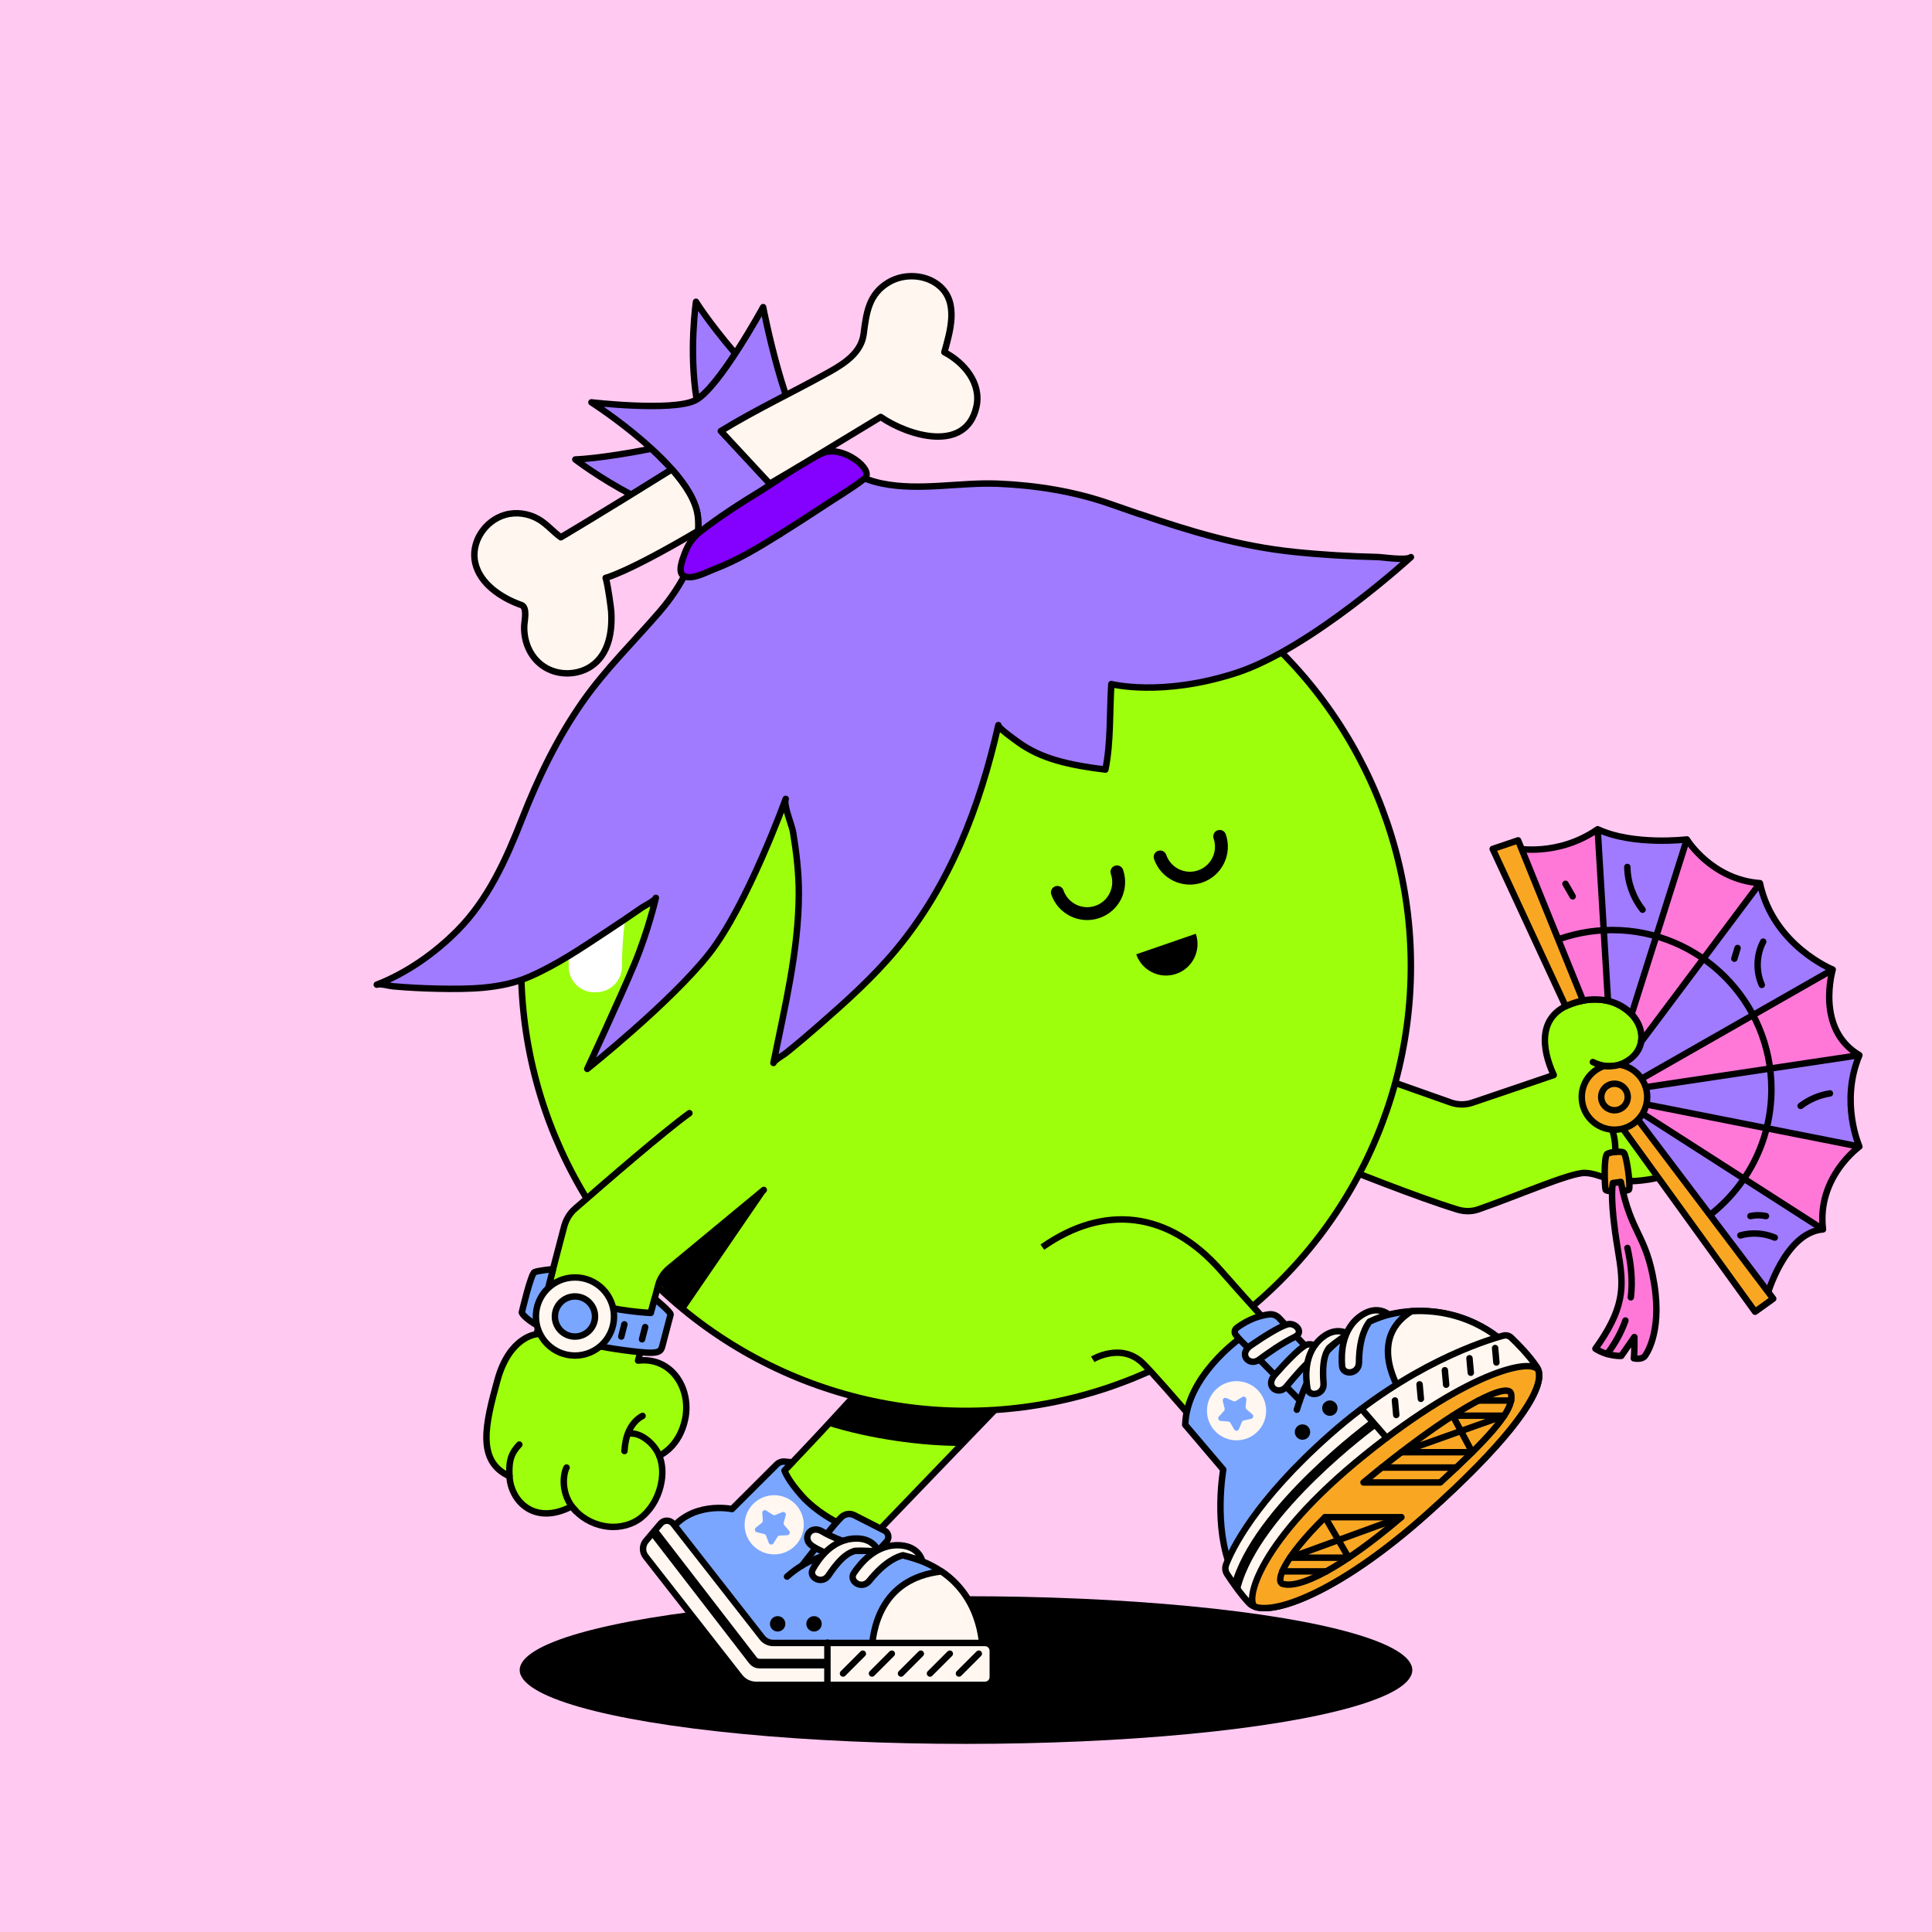 <?xml version="1.0" encoding="UTF-8"?>
<svg xmlns="http://www.w3.org/2000/svg" viewBox="0 0 600 600">
<rect x="0" y="0" width="600" height="600" fill="#333333" stroke="none"/>
<svg id="uuid-47722c1a-ec94-491f-b9ae-69c2f5e8f75c" data-name="BACKGROUND" xmlns="http://www.w3.org/2000/svg" viewBox="0 0 600 600"><defs><style>
      .uuid-ab0c32c0-b20c-4bf1-888e-57f882ba1299 {
        fill: #ffc9f1;
      }
    </style></defs><rect class="uuid-ab0c32c0-b20c-4bf1-888e-57f882ba1299" x="-1" y="-1" width="602" height="602"/></svg>
<svg id="uuid-0a627572-8e49-4d41-b604-6d2cd0d32bdd" data-name="BODY" xmlns="http://www.w3.org/2000/svg" viewBox="0 0 600 600"><defs><style>
      .uuid-20245732-3cad-49d1-ac97-e0ac388550f3 {
        fill: #fff;
      }

      .uuid-f38a32ef-6172-45e7-957b-e89bf9d272a0, .uuid-07c074c9-1e26-4335-be01-1bb5dda577de, .uuid-890e0c82-6af4-45ed-921b-f8a5d79130b7, .uuid-0a238a3f-afd5-43e5-94a8-dd2acee1bcef, .uuid-d5e4c988-c233-4e82-9835-ea21972592ad {
        stroke: #000;
        stroke-width: 2px;
      }

      .uuid-f38a32ef-6172-45e7-957b-e89bf9d272a0, .uuid-07c074c9-1e26-4335-be01-1bb5dda577de, .uuid-0a238a3f-afd5-43e5-94a8-dd2acee1bcef, .uuid-d5e4c988-c233-4e82-9835-ea21972592ad {
        fill: #9dff0c;
      }

      .uuid-f38a32ef-6172-45e7-957b-e89bf9d272a0, .uuid-0a238a3f-afd5-43e5-94a8-dd2acee1bcef {
        stroke-miterlimit: 10;
      }

      .uuid-07c074c9-1e26-4335-be01-1bb5dda577de, .uuid-890e0c82-6af4-45ed-921b-f8a5d79130b7, .uuid-0a238a3f-afd5-43e5-94a8-dd2acee1bcef {
        stroke-linecap: round;
      }

      .uuid-07c074c9-1e26-4335-be01-1bb5dda577de, .uuid-890e0c82-6af4-45ed-921b-f8a5d79130b7, .uuid-d5e4c988-c233-4e82-9835-ea21972592ad {
        stroke-linejoin: round;
      }

      .uuid-890e0c82-6af4-45ed-921b-f8a5d79130b7 {
        fill: none;
      }
    </style></defs><ellipse cx="300" cy="518.65" rx="138.6" ry="22.93"/><g><path class="uuid-f38a32ef-6172-45e7-957b-e89bf9d272a0" d="m319.36,427.14c-1.16,1.05-54.95,57-54.95,57,0,0,21.51-1.95,31.74,10.62,10.23,12.57,7.26,23.89,7.26,23.89h-66.9s-28.69-36.17-28.69-36.17c0,0,3.74-13.4,20.44-10.59,20.9-19.38,55.52-59.13,55.52-59.13l35.59,14.38Z"/><path d="m283.78,412.76l31.28,12.64-3.24,9.5c-2.93,3.03-9.76,10.12-13.64,14.14-11.92,0-27.98-2.13-41.33-6.37,13.95-15.1,26.93-29.92,26.93-29.92Z"/></g><g><path class="uuid-07c074c9-1e26-4335-be01-1bb5dda577de" d="m409.81,359.6c9.2,3.77,29.89,12.05,42.79,16.03,2.11.65,4.41.69,6.5-.04,11.79-4.08,28.47-11.39,33.03-11.32,5.25.08,7.8,3.93,19.88,2.04,13.36-2.1,22.43-11.99,20.93-23.3-4.21-43.28-25.18-26.79-25.18-26.79,0,0-5.84-8.75-18.76-4.82-11.83,3.6-10.2,14.44-6.47,22.47l-25.29,8.58c-2.14.72-4.45.71-6.59-.02l-35.7-12.61"/><path class="uuid-0a238a3f-afd5-43e5-94a8-dd2acee1bcef" d="m533.36,312.82c2.5,3.94,1.62,9.14-1.57,12.4-2.47,2.53-5.88,3.88-9.32,4.4-2.8.43-5.7.42-8.49-.08-2.14-.39-4.29-1.1-5.79-2.75-1.66-1.83-2.27-4.46-1.98-6.87.51-4.17,3.84-7.14,7.22-9.26,3.17-1.98,6.86-3.26,10.64-3.09,3.8.18,7.36,2.19,9.3,5.24Z"/><path class="uuid-0a238a3f-afd5-43e5-94a8-dd2acee1bcef" d="m538.57,349.84c.97,3.03.32,6.43-1.5,9.01-3.77,5.33-11.17,5.65-16.96,4.27-3.31-.79-6.69-2.21-8.67-5.13-3.13-4.61-.82-9.79,3.48-12.56,2.58-1.66,5.61-2.67,8.63-3.14,5.73-.89,13.1,1.51,15.03,7.56Z"/><path class="uuid-0a238a3f-afd5-43e5-94a8-dd2acee1bcef" d="m538.71,328.53c1.8,2.99,2.06,6.89.22,9.9-1.95,3.2-4.94,5.25-8.49,6.28-3.66,1.07-7.64,1.27-11.4.44-2.25-.5-4.53-1.38-5.96-3.28-1.86-2.47-1.89-5.68-.85-8.49,1.2-3.24,4.17-5.69,7.09-7.37,6.15-3.56,15.21-4.43,19.39,2.52Z"/><path class="uuid-0a238a3f-afd5-43e5-94a8-dd2acee1bcef" d="m501.85,311.68s9.27,3.84,7.77,12.02c-1.04,5.68-8.17,9.55-14.94,6.13"/><path class="uuid-890e0c82-6af4-45ed-921b-f8a5d79130b7" d="m500.67,331.08c2.41,1.63,5.11,8.04,3.4,14.42"/></g><g><circle class="uuid-f38a32ef-6172-45e7-957b-e89bf9d272a0" cx="300" cy="300" r="138.16"/><path class="uuid-20245732-3cad-49d1-ac97-e0ac388550f3" d="m184.58,308.17c-4.41,0-7.98-3.57-7.98-7.98,0-67.74,55.11-122.86,122.86-122.86,4.41,0,7.98,3.57,7.98,7.98s-3.57,7.98-7.98,7.98c-58.94,0-106.9,47.95-106.9,106.9,0,4.41-3.57,7.98-7.98,7.98Z"/></g><path class="uuid-890e0c82-6af4-45ed-921b-f8a5d79130b7" d="m264.41,484.14c-4.06.49-11.49,1.36-17.85,7.23"/><path class="uuid-20245732-3cad-49d1-ac97-e0ac388550f3" d="m185.17,308.14c-4.41,0-7.98-3.57-7.98-7.98,0-67.74,55.11-122.86,122.86-122.86,4.41,0,7.98,3.57,7.98,7.98s-3.57,7.98-7.98,7.98c-58.94,0-106.9,47.95-106.9,106.9,0,4.41-3.57,7.98-7.98,7.98Z"/><path d="m203.75,397.46l34.2-27.46-24.86,36.3c-6.73-5.1-3.66-2.61-9.34-8.83Z"/><path class="uuid-d5e4c988-c233-4e82-9835-ea21972592ad" d="m323.72,387.31c19.14-13.4,39.15-11.3,55.52,7.36,19.6,22.35,30.57,33.06,30.57,33.06,0,0,10.74-19.34,34.77-17.5,18.26,1.4,24.84,14.43,24.84,14.43,0,0,6.21,8.82-22.45,33.5-28.66,24.68-54.93,40.92-61.14,29.46-6.21-11.46-2.82-32.1-2.82-32.1,0,0-22.02-26.09-27.94-32.01-6.79-6.79-15.71-1.36-15.71-1.36"/><path class="uuid-f38a32ef-6172-45e7-957b-e89bf9d272a0" d="m446.97,458.17c-25.89,22.29-49.82,37.69-58.79,32.02-9.77-7.44,26.84-38.54,44.88-52.7,18.04-14.16,32.17-17.82,36.36-12.81,0,0,6.21,8.82-22.45,33.5Z"/><path class="uuid-890e0c82-6af4-45ed-921b-f8a5d79130b7" d="m409.81,427.74c-1.89,2.86-4.55,10.38-4.55,10.38"/><g><path class="uuid-07c074c9-1e26-4335-be01-1bb5dda577de" d="m214.11,345.7c-8.05,5.83-25.34,20.79-35.52,29.67-1.67,1.45-2.82,3.41-3.39,5.55-3.14,11.67-8.55,33.44-8.55,33.44,0,0-8.42.58-12.19,14.35-3.64,13.3-6.64,25.06,3.77,29.75.35,7.47,7.51,15.45,19.2,9.41.14-.06,1.32,1.32,1.44,1.45,2.64,2.7,6.36,4.45,10.13,4.81,3.65.36,7.61-.67,10.43-3.08,3.29-2.81,5.4-6.94,6.05-11.2.4-2.61.26-5.31-.75-7.78,0,0,6.2-2.51,8.05-11.34,1.99-9.49-4.22-19.42-14.62-18.18l6.17-23.11c.51-2.2,1.74-4.16,3.49-5.59l29.38-24.3"/><path class="uuid-890e0c82-6af4-45ed-921b-f8a5d79130b7" d="m204.73,452.06c-1.37-3.47-5.39-7.08-9-6.88"/><path class="uuid-890e0c82-6af4-45ed-921b-f8a5d79130b7" d="m178.86,469.3c-5.16-5.27-3.82-11.97-2.9-13.54"/><path class="uuid-890e0c82-6af4-45ed-921b-f8a5d79130b7" d="m158.22,458.45c-.27-5.22.73-7.32,3.06-9.83"/><path class="uuid-890e0c82-6af4-45ed-921b-f8a5d79130b7" d="m193.93,450.63c.14-2.07.48-4.16,1.32-6.06.85-1.95,2.36-3.88,4.31-4.85"/></g></svg>
<svg id="uuid-783ed389-68eb-43cd-8772-5f49b9e71529" data-name="BODY" xmlns="http://www.w3.org/2000/svg" viewBox="0 0 600 600"><defs><style>
      .uuid-f7dbff45-408d-444d-ade6-4633d32cb1f2 {
        fill: none;
        stroke: #000;
        stroke-linecap: round;
        stroke-linejoin: round;
        stroke-width: 4px;
      }
    </style></defs><g id="uuid-4bc92f06-c84b-4f7f-af09-c2014f1ce8f9" data-name="mouth"><path d="m371.37,289.99c1.76,5.11-.95,10.68-6.06,12.44s-10.68-.95-12.44-6.06l18.49-6.38Z"/></g><g id="uuid-285df2d9-fba6-4a75-9123-94e1b459206d" data-name="eye L"><path class="uuid-f7dbff45-408d-444d-ade6-4633d32cb1f2" d="m346.88,270.76c1.76,5.11-.95,10.68-6.06,12.44s-10.68-.95-12.44-6.06"/></g><g id="uuid-a97f4a4e-8c90-4af2-892b-9ce222650c5a" data-name="eye R"><path class="uuid-f7dbff45-408d-444d-ade6-4633d32cb1f2" d="m378.79,259.75c1.76,5.11-.95,10.68-6.06,12.44-5.11,1.76-10.68-.95-12.44-6.06"/></g></svg>
<svg id="uuid-9d1e8aa9-c04a-46e9-b3c3-01823dd59a59" data-name="BACKGROUND" xmlns="http://www.w3.org/2000/svg" viewBox="0 0 600 600"><defs><style>
      .uuid-b5c36b33-7bcc-4de6-9bcc-b09b8a2016f6, .uuid-660c04b4-fa82-4422-b1ba-a2c1dd7e0159 {
        fill: #7aa6ff;
      }

      .uuid-b5c36b33-7bcc-4de6-9bcc-b09b8a2016f6, .uuid-41032fe0-d2fe-461a-b8c6-491b03ab54be, .uuid-8460c441-7e92-40ce-bb73-f11f0dcaf042, .uuid-8971ef88-c9ee-424d-b142-c3a328f2a790, .uuid-9210ebd9-abde-4e8b-b154-3bb591c63759 {
        stroke: #000;
        stroke-linejoin: round;
      }

      .uuid-b5c36b33-7bcc-4de6-9bcc-b09b8a2016f6, .uuid-8460c441-7e92-40ce-bb73-f11f0dcaf042, .uuid-8971ef88-c9ee-424d-b142-c3a328f2a790, .uuid-9210ebd9-abde-4e8b-b154-3bb591c63759 {
        stroke-linecap: round;
        stroke-width: 2px;
      }

      .uuid-f649728e-69c6-4a97-a0f0-388adbfc0e12, .uuid-8460c441-7e92-40ce-bb73-f11f0dcaf042 {
        fill: #fff7f0;
      }

      .uuid-41032fe0-d2fe-461a-b8c6-491b03ab54be {
        stroke-width: 3px;
      }

      .uuid-41032fe0-d2fe-461a-b8c6-491b03ab54be, .uuid-8971ef88-c9ee-424d-b142-c3a328f2a790 {
        fill: none;
      }

      .uuid-9210ebd9-abde-4e8b-b154-3bb591c63759 {
        fill: #f9a723;
      }
    </style></defs><g id="uuid-3ff62dab-83dd-4bd0-b5a2-51453336e98e" data-name="uuid-09b8933c-635f-4dcd-977d-7eb4fc105aa8"><g><g><path class="uuid-b5c36b33-7bcc-4de6-9bcc-b09b8a2016f6" d="m241.22,454.8l-13.89,13.85s-12.85-2.78-19.77,7.48l29.07,36.91h68.51s.65-17.01-14.04-25.82c-8.29-5.06-18.57-5.38-18.57-5.38l2.79-3.09c.96-1.06.66-2.75-.62-3.4-2.53-1.29-6.47-3.3-9.42-4.8-1.34-.68-2.97-.41-4.02.67l-1.42,1.47s-6.22-3.03-10.77-8.09c-4.55-5.06-5.44-7.92-5.44-7.92l2.43-2.53-2.37-.23c-.91-.09-1.81.23-2.46.88h0Z"/><path class="uuid-8971ef88-c9ee-424d-b142-c3a328f2a790" d="m244.42,489.63c5.92-5.31,14.38-9.03,28.11-7.79"/><path class="uuid-8460c441-7e92-40ce-bb73-f11f0dcaf042" d="m305.14,513.04s.61-16.03-12.79-25.02c-19.07,2.22-21.4,18.25-21.65,25.02h34.44Z"/><path class="uuid-8971ef88-c9ee-424d-b142-c3a328f2a790" d="m259.84,472.69c-3.71,4.36-10.76,13.48-10.76,13.48"/><g><circle cx="241.51" cy="504.3" r="2.39"/><circle cx="252.8" cy="504.3" r="2.39"/></g><g><path class="uuid-8460c441-7e92-40ce-bb73-f11f0dcaf042" d="m261.71,478.55s-3.86-1.4-6.22-2.86c-3.94-2.43-6.53,2.16-3.35,4.35,2.2,1.51,5.38,2.69,5.38,2.69l4.19-4.18Z"/><path class="uuid-8460c441-7e92-40ce-bb73-f11f0dcaf042" d="m272.79,481.86s-1.22-4.06-6.78-4.06c-7.86,0-12.12,6.94-13.58,9.53-1.46,2.58,2.88,4.92,4.88,1.92,4.3-6.42,6.78-7.15,8.16-7.61,3.05-.17,7.32.21,7.32.21h0Z"/><path class="uuid-8460c441-7e92-40ce-bb73-f11f0dcaf042" d="m286.4,484.77s-.85-4.3-6.5-4.83c-7.98-.74-12.97,6.03-14.7,8.56-1.73,2.53,2.45,5.35,4.77,2.44,4.98-6.23,9.01-7.6,10.46-7.94,1.97.42,5.97,1.76,5.97,1.76h0Z"/></g><g><circle class="uuid-f649728e-69c6-4a97-a0f0-388adbfc0e12" cx="240.43" cy="473.54" r="9.19"/><path class="uuid-660c04b4-fa82-4422-b1ba-a2c1dd7e0159" d="m244.02,470.6l-.63,2.28c-.07.26-.01.54.16.74l1.52,1.81c.44.52.09,1.32-.59,1.35l-2.36.11c-.27.01-.52.16-.66.39l-1.25,2.01c-.36.58-1.22.49-1.46-.14l-.83-2.22c-.1-.25-.31-.44-.57-.51l-2.3-.57c-.66-.16-.84-1.01-.31-1.44l1.85-1.48c.21-.17.33-.43.31-.7l-.17-2.36c-.05-.68.7-1.12,1.27-.74l1.98,1.3c.23.15.51.18.76.08l2.19-.89c.63-.26,1.28.32,1.1.98h0Z"/></g><path class="uuid-8460c441-7e92-40ce-bb73-f11f0dcaf042" d="m236.72,508.58l-27.63-35.34c-.99-1.27-2.89-1.3-3.93-.08l-4.54,5.35c-1.19,1.4-1.23,3.44-.1,4.88l29.22,37.38c1.22,1.56,3.1,2.48,5.08,2.48h71.09c1.33,0,2.41-1.08,2.41-2.41v-8.19c0-1.33-1.08-2.41-2.41-2.41h-65.78c-1.34,0-2.6-.62-3.42-1.67h0Z"/><line class="uuid-8971ef88-c9ee-424d-b142-c3a328f2a790" x1="256.96" y1="510.14" x2="256.96" y2="523.15"/><g><line class="uuid-8971ef88-c9ee-424d-b142-c3a328f2a790" x1="261.81" y1="519.72" x2="267.96" y2="513.57"/><line class="uuid-8971ef88-c9ee-424d-b142-c3a328f2a790" x1="270.81" y1="519.72" x2="276.96" y2="513.57"/><line class="uuid-8971ef88-c9ee-424d-b142-c3a328f2a790" x1="279.82" y1="519.72" x2="285.97" y2="513.57"/><line class="uuid-8971ef88-c9ee-424d-b142-c3a328f2a790" x1="297.82" y1="519.72" x2="303.97" y2="513.57"/><line class="uuid-8971ef88-c9ee-424d-b142-c3a328f2a790" x1="288.82" y1="519.72" x2="294.97" y2="513.57"/></g><path class="uuid-41032fe0-d2fe-461a-b8c6-491b03ab54be" d="m256.96,516.65h-21.1c-.79,0-1.53-.37-2.01-.99l-30.83-39.95"/></g><g><path class="uuid-b5c36b33-7bcc-4de6-9bcc-b09b8a2016f6" d="m368.09,442.51l11.81,13.89s-3.17,17.71,2.54,31.11c0,0,5.33-16.06,31.48-39.12,26.16-23.06,53.73-30.88,53.73-30.88,0,0-10.6-11.39-29.3-10.31-18.7,1.08-28.7,15.35-28.7,15.35l-12.42-13.22c-.8-.85-1.95-1.29-3.1-1.14-2.22.27-6.08,1.2-10.09,4.24-.66.5-.78,1.46-.26,2.11l1.05,1.3s-16.35,11.66-16.75,26.68h0Z"/><path class="uuid-8460c441-7e92-40ce-bb73-f11f0dcaf042" d="m409.66,422.54s-3.89,5.28-6.92,15.26"/><line class="uuid-8971ef88-c9ee-424d-b142-c3a328f2a790" x1="384.84" y1="415.83" x2="403.68" y2="434.93"/><path class="uuid-8460c441-7e92-40ce-bb73-f11f0dcaf042" d="m435.19,432.7c17.96-11.07,32.48-15.19,32.48-15.19,0,0-10.6-11.39-29.3-10.31-12.71,7.85-5.52,21.67-3.18,25.5h0Z"/><path class="uuid-8460c441-7e92-40ce-bb73-f11f0dcaf042" d="m469.32,415.42c-.66-.63-1.59-.86-2.47-.62-5.87,1.59-29.25,8.95-53.86,30.76-23.28,20.64-30.4,35.59-32.22,40.34-.37.98-.27,2.06.31,2.94,1.37,2.1,4.19,6.25,6.89,9.08,4.73,4.98,26.38-2.07,55.09-27.69,28.72-25.62,37.69-40.52,34.25-45.67-2.52-3.77-6.2-7.44-7.99-9.14h0Z"/><path class="uuid-9210ebd9-abde-4e8b-b154-3bb591c63759" d="m477.9,426.07h0c-.62-4.79-20.55-1.28-53.98,25.69-33.41,26.94-37.41,45.67-34.1,47.26,7.15,2.33,27.31-5.65,53.25-28.79,24.07-21.47,34.26-35.41,34.9-42.4,0-.73,0-1.33-.07-1.76h0Z"/><g><g><path class="uuid-9210ebd9-abde-4e8b-b154-3bb591c63759" d="m447.29,460.39c14.43-13.2,21.63-21.14,22.08-26,0-.59,0-1.08-.05-1.42-.5-3.87-14.68,2.19-41.67,23.96-1.47,1.18-2.86,2.33-4.2,3.46h23.84,0Z"/><path class="uuid-9210ebd9-abde-4e8b-b154-3bb591c63759" d="m411.51,471.18c-12.88,12.71-15.31,19.71-13.29,20.67,5.33,1.74,18.47-4.91,36.96-20.67h-23.67,0Z"/></g><line class="uuid-8971ef88-c9ee-424d-b142-c3a328f2a790" x1="398.24" y1="488.01" x2="411.89" y2="488.01"/><polyline class="uuid-8971ef88-c9ee-424d-b142-c3a328f2a790" points="411.51 471.18 418.84 483.75 400.63 483.75 435.18 471.18"/><line class="uuid-8971ef88-c9ee-424d-b142-c3a328f2a790" x1="429.11" y1="455.76" x2="452.29" y2="455.76"/><polygon class="uuid-8971ef88-c9ee-424d-b142-c3a328f2a790" points="451.17 439.65 467.13 439.65 435.18 451 457.21 451 451.17 439.65"/><line class="uuid-8971ef88-c9ee-424d-b142-c3a328f2a790" x1="459.15" y1="434.95" x2="469.28" y2="434.95"/></g><line class="uuid-8971ef88-c9ee-424d-b142-c3a328f2a790" x1="422.8" y1="437.53" x2="430.61" y2="446.53"/><g><path class="uuid-8460c441-7e92-40ce-bb73-f11f0dcaf042" d="m408.54,421.02c-3.73,3.19-6.72,6.78-9.07,9.63-2.35,2.86-6.8.03-3.59-3.64,3.21-3.67,7.19-7.82,9.39-9.15,2.2-1.33,5.76,1.03,3.27,3.15h0Z"/><path class="uuid-8460c441-7e92-40ce-bb73-f11f0dcaf042" d="m402.17,415.16c-4.39,2.18-8.18,4.92-11.16,7.11-2.98,2.19-6.6-1.64-2.59-4.41,4.01-2.77,8.88-5.81,11.35-6.56,2.46-.75,5.33,2.41,2.4,3.86h0Z"/><path class="uuid-8460c441-7e92-40ce-bb73-f11f0dcaf042" d="m418.62,414.25s-3.47-2.43-7.84,1.01c-6.17,4.87-5.22,12.96-4.76,15.89s5.3,2.08,5.02-1.51c-.6-7.7.9-9.81,1.7-11.03,2.29-2.02,5.88-4.36,5.88-4.36h0Z"/><path class="uuid-8460c441-7e92-40ce-bb73-f11f0dcaf042" d="m431.11,408.11s-3.34-2.85-8.09.24c-6.73,4.36-6.45,12.77-6.24,15.82.21,3.06,5.24,2.68,5.26-1.04.05-7.97,2.38-11.55,3.3-12.71,1.81-.89,5.78-2.31,5.78-2.31Z"/></g><g><circle class="uuid-f649728e-69c6-4a97-a0f0-388adbfc0e12" cx="384.02" cy="438.12" r="9.19"/><path class="uuid-660c04b4-fa82-4422-b1ba-a2c1dd7e0159" d="m387.08,434.62l-.24,2.35c-.03.27.08.53.28.71l1.8,1.53c.52.44.31,1.28-.36,1.43l-2.31.5c-.26.06-.48.24-.59.49l-.9,2.19c-.26.63-1.13.69-1.47.1l-1.19-2.05c-.14-.23-.38-.38-.65-.41l-2.36-.18c-.68-.05-1-.86-.55-1.36l1.58-1.76c.18-.2.25-.48.19-.74l-.56-2.3c-.16-.66.51-1.22,1.13-.94l2.16.96c.25.11.53.09.76-.05l2.02-1.24c.58-.36,1.31.11,1.24.78h0Z"/></g><g><circle cx="404.5" cy="444.74" r="2.39"/><circle cx="413" cy="437.31" r="2.39"/></g><line class="uuid-8971ef88-c9ee-424d-b142-c3a328f2a790" x1="464.72" y1="423.14" x2="464.32" y2="418.64"/><line class="uuid-8971ef88-c9ee-424d-b142-c3a328f2a790" x1="456.77" y1="426.32" x2="456.36" y2="421.82"/><line class="uuid-8971ef88-c9ee-424d-b142-c3a328f2a790" x1="449.12" y1="430.04" x2="448.71" y2="425.54"/><line class="uuid-8971ef88-c9ee-424d-b142-c3a328f2a790" x1="441.27" y1="434.42" x2="440.86" y2="429.92"/><line class="uuid-8971ef88-c9ee-424d-b142-c3a328f2a790" x1="433.62" y1="439.43" x2="433.21" y2="434.93"/><path class="uuid-41032fe0-d2fe-461a-b8c6-491b03ab54be" d="m426.7,442.03s-36.57,26.72-42.89,50.79"/></g></g></g></svg>
<svg id="uuid-39dff219-9e19-48c2-9e34-cadd47e3fa29" data-name="BODY" xmlns="http://www.w3.org/2000/svg" viewBox="0 0 600 600"><defs><style>
      .uuid-8ea0a070-6485-4467-a882-6a678192df94 {
        fill: #7aa6ff;
      }

      .uuid-8ea0a070-6485-4467-a882-6a678192df94, .uuid-2d9e3db4-341e-407d-8af0-075f449215a0, .uuid-cd755845-3013-4a0d-82f9-783fcd3dda15 {
        stroke: #000;
        stroke-linecap: round;
        stroke-linejoin: round;
        stroke-width: 2px;
      }

      .uuid-2d9e3db4-341e-407d-8af0-075f449215a0 {
        fill: #fff7f0;
      }

      .uuid-cd755845-3013-4a0d-82f9-783fcd3dda15 {
        fill: none;
      }
    </style></defs><g id="uuid-0bddc305-27d8-4ea5-862d-046e5ab4ffae" data-name="uuid-e2fbca77-8e7a-49a9-ad56-906492ae40c9"><g id="uuid-a4e09157-4eb3-4d2b-b6da-ed8f9f5e45a4" data-name="uuid-e52b1ae6-7e41-417a-a53a-e6c5d75aeb92"><g><path class="uuid-8ea0a070-6485-4467-a882-6a678192df94" d="m171.75,394.13s-4.65.45-5.76.95c-1.11.51-3.78,11.83-3.93,12.49s6.85,9.32,36.81,12.35c5.87.59,6.42-.22,6.86-2.04.44-1.82,2.36-8.9,2.53-9.64s-4.96-4.93-4.96-4.93l-1.19,4.44s-10.85-.49-19.61-3.38c-8.76-2.9-12.13-4.84-12.13-4.84l1.38-5.4Z"/><line class="uuid-cd755845-3013-4a0d-82f9-783fcd3dda15" x1="193.91" y1="411.28" x2="192.95" y2="415.08"/><line class="uuid-cd755845-3013-4a0d-82f9-783fcd3dda15" x1="200.36" y1="412.14" x2="199.39" y2="415.94"/><circle class="uuid-2d9e3db4-341e-407d-8af0-075f449215a0" cx="178.56" cy="408.85" r="12.13"/><circle class="uuid-8ea0a070-6485-4467-a882-6a678192df94" cx="178.56" cy="408.85" r="6.23"/></g></g></g></svg>
<svg id="uuid-4f9c58ac-8fff-4862-9c52-f3e315adf08b" data-name="BODY" xmlns="http://www.w3.org/2000/svg" xmlns:xlink="http://www.w3.org/1999/xlink" viewBox="0 0 600 600"><defs><style>
      .uuid-fe807ae8-6d4c-4eb2-9250-b043792de360, .uuid-84bd41ec-755d-4570-bc7d-90640366e08e, .uuid-e86cd3fb-3bee-48a4-9442-0ed97831e34e {
        fill: none;
      }

      .uuid-da94aee9-5a9d-4f5d-9b29-9cde32a1175c, .uuid-afc4803e-77b0-4ecb-b056-33f2566dc0fd {
        fill: #ff78d8;
      }

      .uuid-9e1d4ef1-4fc7-4608-809b-a39c3676a322 {
        fill: #a07bff;
      }

      .uuid-9e1d4ef1-4fc7-4608-809b-a39c3676a322, .uuid-afc4803e-77b0-4ecb-b056-33f2566dc0fd, .uuid-e86cd3fb-3bee-48a4-9442-0ed97831e34e, .uuid-5b11b8c4-4aba-4d0e-97e1-bcb90f636dca {
        stroke: #000;
        stroke-linecap: round;
        stroke-linejoin: round;
        stroke-width: 2px;
      }

      .uuid-84bd41ec-755d-4570-bc7d-90640366e08e {
        clip-path: url(#uuid-908aa4b2-9986-4a9e-8169-3f477676d06c);
      }

      .uuid-5b11b8c4-4aba-4d0e-97e1-bcb90f636dca {
        fill: #f9a723;
      }
    </style><clipPath id="uuid-908aa4b2-9986-4a9e-8169-3f477676d06c"><path class="uuid-fe807ae8-6d4c-4eb2-9250-b043792de360" d="m470.37,263.4c.26.09,13.38,2.76,25.8-5.87,11.13,5.18,27.7,3.16,27.7,3.16,0,0,7.59,12.46,22.69,13.58,4.14,19.42,22.61,26.84,22.61,26.84,0,0-5.52,18.47,8.28,26.58-6.13,14.58,0,28.39,0,28.39,0,0-13.29,9.49-11.3,25.72-11.91.95-17.43,20.71-17.43,20.71l-42.02-54.71s3.66-4.86,2.16-10.1c-1.51-5.24-5.84-7.05-5.84-7.05,0,0,6.9-2.2,6.76-8.63s-7.36-13.75-19.44-11.06l-19.96-47.56h0Z"/></clipPath></defs><g id="uuid-cde481be-4b99-44d5-8b74-25417a789ef0" data-name="uuid-ac3cc490-8b26-46d1-bbbf-b285b8fc2132"><g id="uuid-0dd40599-6585-490b-8145-5052ad5056be" data-name="uuid-d903f005-6b44-47ef-b972-97b0f19dbeba"><g id="uuid-3290c729-ecd5-4a2b-afcc-a27cbc2a6411" data-name="uuid-5c0abff7-8440-4649-be7a-ff1b81cfa8e1"><g><g><path class="uuid-da94aee9-5a9d-4f5d-9b29-9cde32a1175c" d="m470.37,263.4c.26.09,13.38,2.76,25.8-5.87,11.13,5.18,27.7,3.16,27.7,3.16,0,0,7.59,12.46,22.69,13.58,4.14,19.42,22.61,26.84,22.61,26.84,0,0-5.52,18.47,8.28,26.58-6.13,14.58,0,28.39,0,28.39,0,0-13.29,9.49-11.3,25.72-11.91.95-17.43,20.71-17.43,20.71l-42.02-54.71s3.66-4.86,2.16-10.1c-1.51-5.24-5.84-7.05-5.84-7.05,0,0,6.9-2.2,6.76-8.63s-7.36-13.75-19.44-11.06l-19.96-47.56h0Z"/><g class="uuid-84bd41ec-755d-4570-bc7d-90640366e08e"><g><polygon class="uuid-9e1d4ef1-4fc7-4608-809b-a39c3676a322" points="569.18 301.11 506.13 337.1 502.22 333.48 546.57 274.28 569.18 301.11"/><polygon class="uuid-9e1d4ef1-4fc7-4608-809b-a39c3676a322" points="523.87 260.7 505.51 318.75 499.67 315.74 496.17 257.54 523.87 260.7"/><polygon class="uuid-9e1d4ef1-4fc7-4608-809b-a39c3676a322" points="577.46 327.69 506.74 338.29 506.74 342.1 577.46 356.08 577.46 327.69"/><polygon class="uuid-9e1d4ef1-4fc7-4608-809b-a39c3676a322" points="566.15 381.8 506.74 343.68 505.51 347.28 548.72 402.51 566.15 381.8"/></g></g><path class="uuid-e86cd3fb-3bee-48a4-9442-0ed97831e34e" d="m470.37,263.4c.26.09,13.38,2.76,25.8-5.87,11.13,5.18,27.7,3.16,27.7,3.16,0,0,7.59,12.46,22.69,13.58,4.14,19.42,22.61,26.84,22.61,26.84,0,0-5.52,18.47,8.28,26.58-6.13,14.58,0,28.39,0,28.39,0,0-13.29,9.49-11.3,25.72-11.91.95-17.43,20.71-17.43,20.71l-42.02-54.71s3.66-4.86,2.16-10.1c-1.51-5.24-5.84-7.05-5.84-7.05,0,0,6.9-2.2,6.76-8.63s-7.36-13.75-19.44-11.06l-19.96-47.56h0Z"/></g><g><path class="uuid-5b11b8c4-4aba-4d0e-97e1-bcb90f636dca" d="m499.19,358.31c-1.23.68-.81,10.43-.56,11.18.25.74,6.46.56,7.2,0s-.68-11.02-1.61-11.57c-.72-.43-3.91-.22-5.03.4Z"/><g><path class="uuid-afc4803e-77b0-4ecb-b056-33f2566dc0fd" d="m500.89,367.41s-.9,3.24.69,15.05c1.89,14.09,5.31,20.53-6.11,36.39,3.93,2.51,8.03,2.24,8.03,2.24l4.07-5.86s.08,4.89-.18,6.61c2.58.51,3.4-.66,3.4-.66,0,0,5.47-6.71,2.96-22.37s-7.17-15.37-10.39-31.76l-2.48.35h0Z"/><path class="uuid-afc4803e-77b0-4ecb-b056-33f2566dc0fd" d="m506.47,402.9c.65-5.32.04-10.47-1.06-15.34"/><path class="uuid-afc4803e-77b0-4ecb-b056-33f2566dc0fd" d="m499.11,420.5c2.65-3.5,4.48-6.97,5.68-10.4"/></g><path class="uuid-e86cd3fb-3bee-48a4-9442-0ed97831e34e" d="m501.63,357.74c.23-3.61-.96-6.93-.96-6.93"/></g><path class="uuid-e86cd3fb-3bee-48a4-9442-0ed97831e34e" d="m482.49,292.28c5.63-2.22,11.76-3.45,18.18-3.45,27.32,0,49.46,22.14,49.46,49.46,0,16.34-7.92,30.83-20.13,39.83"/><path class="uuid-5b11b8c4-4aba-4d0e-97e1-bcb90f636dca" d="m502.64,348.68c.18.19,42.42,58.69,42.42,58.69l5.63-4.05-43.56-57.65-4.49,3.01h0Z"/><path class="uuid-5b11b8c4-4aba-4d0e-97e1-bcb90f636dca" d="m486.22,312.51l-22.65-48.86,7.89-2.67,20.17,49.78s-2.26.32-5.41,1.75h0Z"/><g><path class="uuid-5b11b8c4-4aba-4d0e-97e1-bcb90f636dca" d="m511.55,340.68c0,5.61-4.55,10.16-10.16,10.16s-10.16-4.55-10.16-10.16c0-4.45,2.86-8.23,6.84-9.6,1.42.16,3.32.04,4.95-.43,4.84.78,8.53,4.97,8.53,10.03h0Z"/><circle class="uuid-e86cd3fb-3bee-48a4-9442-0ed97831e34e" cx="501.39" cy="340.68" r="4.12"/></g><path class="uuid-e86cd3fb-3bee-48a4-9442-0ed97831e34e" d="m547.58,292.44c-2.14,4.11-2.31,9.19-.44,13.43"/><path class="uuid-e86cd3fb-3bee-48a4-9442-0ed97831e34e" d="m539.62,294.42l-1,3.3"/><path class="uuid-e86cd3fb-3bee-48a4-9442-0ed97831e34e" d="m505.38,269.24c.08,4.78,1.77,9.52,4.73,13.27"/><path class="uuid-e86cd3fb-3bee-48a4-9442-0ed97831e34e" d="m486.17,274.47l2.24,3.9"/><path class="uuid-e86cd3fb-3bee-48a4-9442-0ed97831e34e" d="m568.3,339.57c-3.29.51-6.45,1.86-9.1,3.88"/><path class="uuid-e86cd3fb-3bee-48a4-9442-0ed97831e34e" d="m551.17,384.34c-3.35-1.41-7.17-1.66-10.68-.68"/><path class="uuid-e86cd3fb-3bee-48a4-9442-0ed97831e34e" d="m548.44,377.66c-1.59-.34-3.24-.35-4.83,0"/></g></g></g></g></svg>
<svg id="uuid-dbc96581-0d40-4218-9e4b-e15fbc7df75d" data-name="BODY" xmlns="http://www.w3.org/2000/svg" viewBox="0 0 600 600"><defs><style>
      .uuid-731d8a00-b536-46c8-ae66-15ce6601c070 {
        fill: #8400ff;
        stroke-miterlimit: 10;
      }

      .uuid-731d8a00-b536-46c8-ae66-15ce6601c070, .uuid-8d03fc29-8570-4f03-90be-c88116fb4de2, .uuid-0500a80b-1318-4ded-8340-6cb5dc7e8242, .uuid-24c192b9-8fd4-4778-a3e3-b003b309642f {
        stroke: #000;
        stroke-width: 2px;
      }

      .uuid-8d03fc29-8570-4f03-90be-c88116fb4de2, .uuid-0500a80b-1318-4ded-8340-6cb5dc7e8242 {
        stroke-linecap: round;
      }

      .uuid-8d03fc29-8570-4f03-90be-c88116fb4de2, .uuid-0500a80b-1318-4ded-8340-6cb5dc7e8242, .uuid-24c192b9-8fd4-4778-a3e3-b003b309642f {
        stroke-linejoin: round;
      }

      .uuid-8d03fc29-8570-4f03-90be-c88116fb4de2, .uuid-24c192b9-8fd4-4778-a3e3-b003b309642f {
        fill: #a07bff;
      }

      .uuid-0500a80b-1318-4ded-8340-6cb5dc7e8242 {
        fill: #fff6ef;
      }
    </style></defs><path class="uuid-8d03fc29-8570-4f03-90be-c88116fb4de2" d="m208.68,145.76c-.1-.09-3.95-4.21-6.34-6.4-16.04,3.15-23.67,3.33-23.67,3.33,0,0,7.31,5.65,17.51,11.01,4.13-2.68,8.34-5.36,12.48-7.94,0,0,.03,0,.02,0Z"/><path class="uuid-8d03fc29-8570-4f03-90be-c88116fb4de2" d="m228.35,109.79c-8.9-10.52-12.2-16.07-12.2-16.07,0,0-2.26,15.35.21,30.37,3.37-2,7.98-8.17,12-14.3Z"/><path class="uuid-24c192b9-8fd4-4778-a3e3-b003b309642f" d="m354.03,159.71c-3.09-1.06-6.2-2.14-9.35-3.24-11.13-3.88-22.88-5.75-34.64-6.25-11.97-.5-24.37,2.34-36.22-.08-8.65-1.77-15-6.85-21.75-12.15-8.12-6.38-15.07-42.61-15.07-42.61,0,0-13.91,25.51-21.16,28.99-7.25,3.48-32.17.58-32.17.58,0,0,31.3,20,33.04,35.36,1.46,12.93-7.89,25.07-11.93,29.75-8.01,9.29-16.72,17.73-23.79,27.83-8,11.43-13.87,23.69-18.94,36.61-4.88,12.43-10.5,24.91-20.03,34.51-6.98,7.03-15.73,13.19-25.01,16.79,1.11-.43,3.86.4,5.02.5,4.58.4,9.18.65,13.78.74,9.53.18,19.64.18,28.54-3.68,8.62-3.73,16.43-9.06,24.24-14.22,3.64-2.4,7.25-4.83,10.83-7.32.66-.46,4.07-2.16,4.26-2.99,0,0-2.32,10.14-6.67,20.58-4.35,10.43-14.64,32.55-14.64,32.55,0,0,25.94-20.67,37.83-35.74,11.88-15.07,23.8-48.09,23.81-48.12-.73,2.03,1.94,8.2,2.29,10.33,1.03,6.31,1.8,12.7,1.78,19.11-.05,17.66-4.4,35.36-7.88,52.58.16-.81,3.22-2.55,3.83-3.04,3.63-2.93,7.19-5.94,10.7-9.02,8.27-7.24,16.5-14.64,23.54-23.1,16.81-20.2,26-44.4,31.78-69.77-.19.81,5.16,4.56,6.01,5.19,3.61,2.66,7.71,4.5,12.01,5.75,4.95,1.45,10.11,2.24,15.22,2.87,1.73-8.39,1.28-17.92,1.84-26.56,0,0,15.65,4.06,38.84-3.48,23.19-7.54,54.2-35.94,54.2-35.94-1.29,1.18-8.79,0-10.4-.03-8.61-.19-17.23-.69-25.8-1.58-16.98-1.75-32.22-6.37-47.94-11.74Z"/><path class="uuid-731d8a00-b536-46c8-ae66-15ce6601c070" d="m241.96,166.04c4.56-2.84,9.09-5.75,13.57-8.72,4.31-2.86,8.81-5.48,12.91-8.64,3.45-2.67-6.78-10.61-12.87-8-6.09,2.61-14.07,8.62-21.25,12.97-7.17,4.35-13.95,9.1-17.36,11.9-2.01,1.65-3.41,3.88-4.31,6.3-.6,1.63-2.34,5.84-.36,6.98,2.5,1.44,7.15-1.18,9.56-2.09,7.18-2.74,13.53-6.6,20.05-10.66.02-.01.04-.02.06-.03Z"/><path class="uuid-0500a80b-1318-4ded-8340-6cb5dc7e8242" d="m161.84,187.85c2.04.73,1.05,4.82.97,6.32-.26,5.32,2.08,10.63,6.85,13.3,4.28,2.39,9.9,2.16,13.96-.58,5.47-3.69,6.59-10.83,6.2-16.95-.06-.88-.95-7.97-1.73-10.48,0,0,6.4-1.43,28.71-14.59.1-1.5.09-3.02-.09-4.55-.53-4.66-3.78-9.74-8.05-14.56-23.2,14.46-34.3,20.99-34.49,21.1-2.4-1.72-4.33-4.1-6.9-5.6-3.09-1.8-6.91-2.37-10.36-1.39-6.28,1.77-10.83,8.53-9.31,15.02,1.49,6.38,7.91,10.62,13.67,12.78.18.07.36.13.55.2Z"/><path id="uuid-8fdb8e8f-5a19-4f0d-9569-7786a8d1d26f" data-name="bone" class="uuid-0500a80b-1318-4ded-8340-6cb5dc7e8242" d="m293.28,109.37c1.82-6.5,4.48-15.33-1.41-20.48-4.25-3.72-11.01-4.07-15.82-1.26-6.33,3.7-6.99,9.6-7.84,16.11-.73,5.64-5.74,9.02-10.53,11.7-11.2,6.27-22.86,11.7-33.82,18.43l15.18,16.35c3.97-2.33,7.87-4.61,11.53-6.83q22.94-13.9,22.94-13.9c8.48,5.86,26.42,11.33,29.71-3.11,1.67-7.34-3.81-13.8-9.94-17.01Z"/></svg>
</svg>